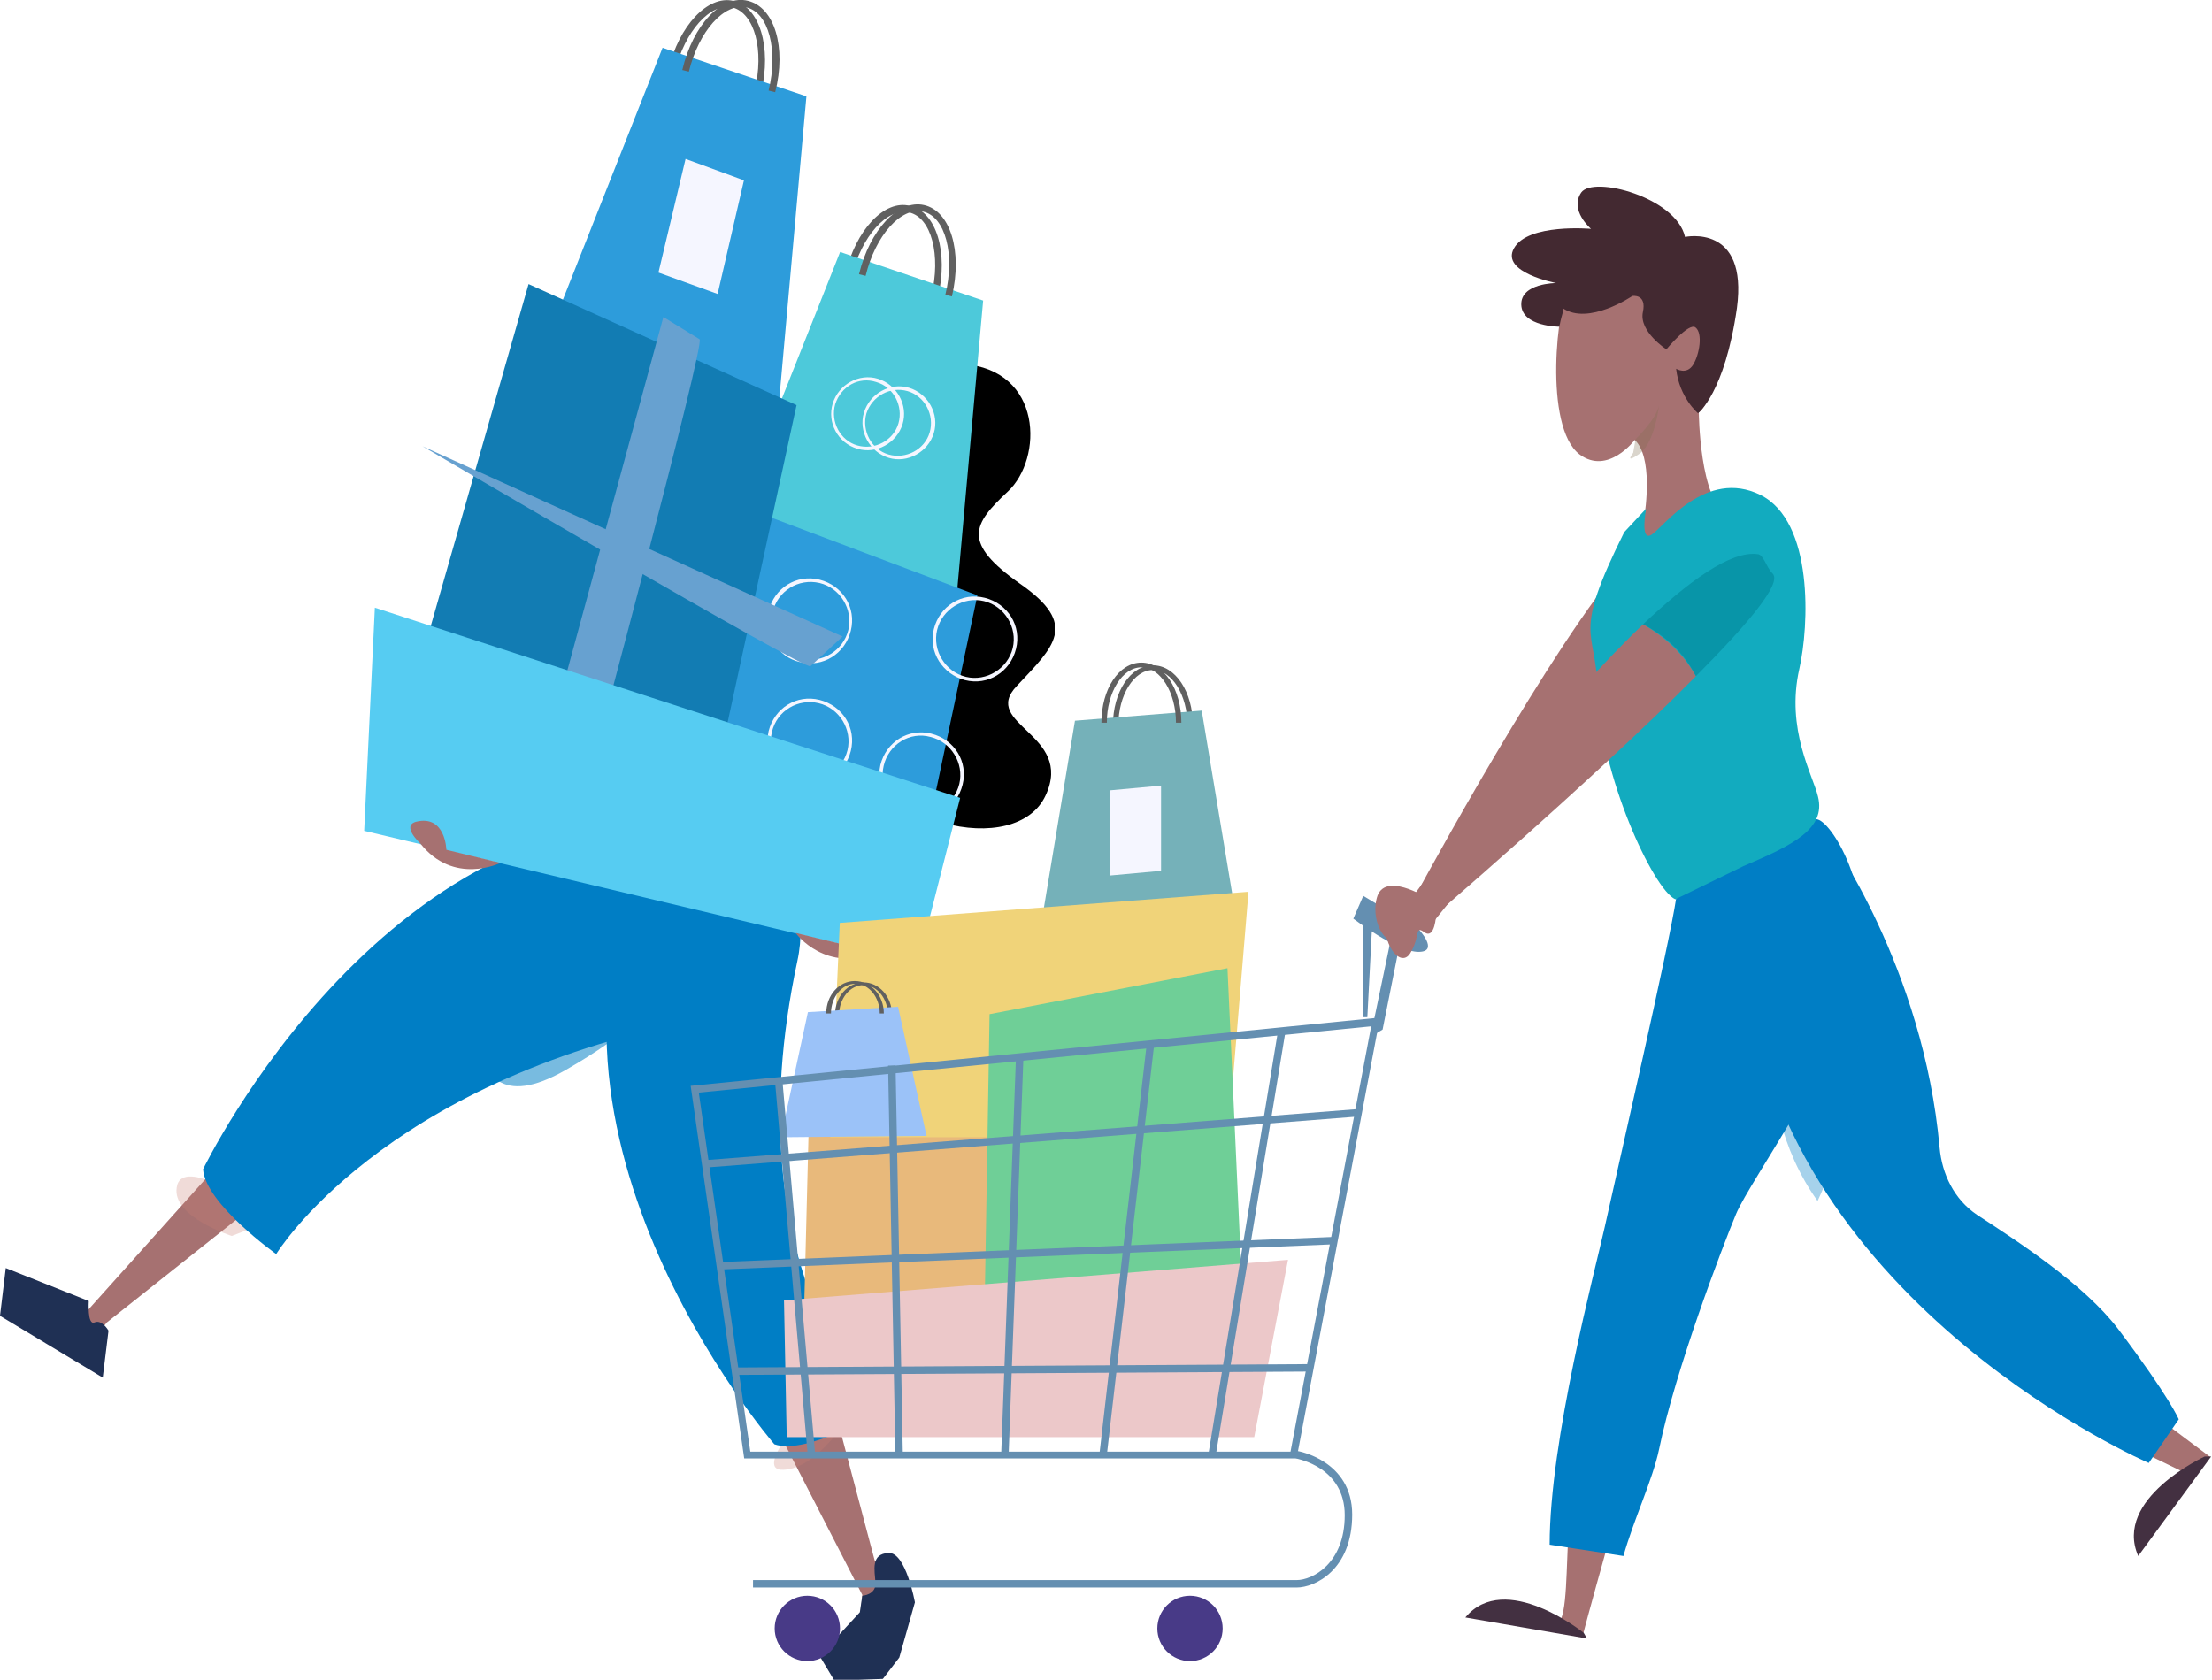 <svg width="237" height="180" viewBox="0 0 237 180" fill="none" xmlns="http://www.w3.org/2000/svg">
<g clip-path="url(#clip0)">
<path d="M75.04 137.118L92.391 170.912L91.862 176.735C91.862 176.735 87.811 177.794 89.308 178.588C90.805 179.382 93.8 179.294 94.152 178.412C94.505 177.529 97.147 168.882 96.354 168.441C95.561 168 93.712 167.206 93.712 167.206L85.609 136.588L75.04 137.118Z" fill="#A67171"/>
<path d="M92.126 172.765L92.39 171C92.39 171 93.888 170.912 93.8 169.588C93.712 168.265 93.271 166.5 95.209 166.412C97.058 166.323 98.027 171.706 98.027 171.706L96.354 177.618L94.592 179.912L89.396 180.088L87.811 177.441L92.126 172.765Z" fill="#1F3054"/>
<path opacity="0.28" d="M91.51 151.059C91.157 151.5 87.635 157.412 83.935 157.5C80.236 157.676 87.899 149.206 89.044 149.471C90.277 149.912 91.51 151.059 91.51 151.059Z" fill="#C98075"/>
<path d="M79.091 85.588C79.091 85.588 87.547 93.265 85.433 102.971C78.211 136.676 94.417 151.147 94.417 151.147C94.417 151.147 86.49 156 82.967 154.765C82.967 154.765 52.757 119.823 70.636 89.029C74.864 81.882 79.091 85.588 79.091 85.588Z" fill="#007EC5"/>
<path opacity="0.53" d="M74.036 100.921C74.036 100.921 74.3 106.833 60.56 114.686C46.821 122.539 51.929 100.921 51.929 100.921C51.929 100.921 70.601 92.098 74.036 100.921Z" fill="#007EC5"/>
<path d="M35.054 111.794L9.424 140.382C9.424 140.382 1.497 137.294 1.497 138.353C1.497 138.353 8.631 145.147 9.16 144.618C9.688 144 11.45 141.706 11.45 141.706L42.452 117.088L35.054 111.794Z" fill="#A67171"/>
<path d="M11.626 142.588C11.626 142.588 10.921 141.353 10.129 141.706C9.336 142.059 9.512 139.412 9.512 139.412L0.617 135.882L0 141L11.009 147.618L11.626 142.588Z" fill="#1F3054"/>
<path opacity="0.28" d="M24.837 132.441C24.837 132.441 18.408 130.412 18.936 127.235C19.377 124.059 26.07 128.382 26.07 128.382L26.422 131.824L24.837 132.441Z" fill="#C98075"/>
<path d="M84.993 95.912C84.993 95.912 84.2 107.471 74.512 109.323C40.779 115.941 29.593 134.382 29.593 134.382C29.593 134.382 22.019 129 21.755 125.294C21.755 125.294 41.836 83.647 77.242 88.059C85.433 88.941 84.993 95.912 84.993 95.912Z" fill="#007EC5"/>
<path d="M84.64 59.647C84.64 59.647 87.547 58.941 88.427 58.324C89.396 57.706 92.743 55.059 92.743 53.029C92.743 53.029 89.044 53.471 88.692 50.559C88.163 46.765 96.53 40.147 98.116 40.059C99.789 39.971 103.752 38.647 106.395 42.088C109.037 45.529 101.727 55.588 98.028 55.324C98.028 55.324 92.743 60.706 93.624 63C93.624 63 87.723 63.971 86.049 62.029C84.376 59.912 84.64 59.647 84.64 59.647Z" fill="#E4A6A9"/>
<path opacity="0.29" d="M91.774 53.559L92.743 52.941C92.743 52.941 95.209 53.029 96.178 52.412C96.178 52.412 93.712 54.441 92.126 54.088C90.541 53.735 91.774 53.559 91.774 53.559Z" fill="#826E4F"/>
<path d="M69.844 22.235C70.02 22.147 70.196 22.059 70.372 22.059C70.548 22.059 70.725 22.147 70.901 22.235C71.077 22.412 71.077 22.588 71.165 22.765C71.165 22.853 71.165 22.941 71.165 23.029C71.165 23.118 71.165 23.206 71.077 23.294C70.989 23.118 70.989 22.941 70.901 22.853C70.813 22.677 70.813 22.588 70.636 22.5C70.46 22.323 70.196 22.235 69.844 22.235Z" fill="#6C543B"/>
<path d="M80.94 95.559C80.94 95.559 79.267 87.088 78.915 85.5C78.562 83.912 95.737 70.412 96.177 68.294C96.706 66.177 96.53 57.353 89.484 56.382C82.35 55.412 70.812 57.794 71.164 62.294C71.604 66.794 68.962 77.912 65.879 84.618C63.942 88.765 67.729 93.088 70.9 95.735C72.837 97.412 75.568 97.853 77.946 96.794L80.94 95.559Z" fill="#DF74AE"/>
<path d="M101.286 40.765C101.286 40.765 103.4 41.294 102.871 43.323C102.343 45.441 84.288 66.088 88.868 77.559C93.535 88.941 108.949 91.941 112.031 85.235C115.114 78.618 104.985 77.647 108.949 73.5C112.912 69.265 115.642 66.971 109.301 62.559C103.048 58.147 104.193 56.206 107.98 52.676C111.767 49.147 111.767 39.617 103.136 39C103.136 39 101.198 37.765 99.172 37.323C97.058 36.794 95.473 41.471 95.473 41.471C95.473 41.471 100.405 38.382 101.286 40.765Z" fill="black"/>
<path d="M90.54 29.471L91.245 29.647C92.302 25.324 95.032 22.235 97.41 22.765C99.788 23.294 100.845 27.353 99.788 31.677L100.492 31.853C101.637 27 100.316 22.677 97.498 22.059C94.768 21.353 91.685 24.618 90.54 29.471Z" fill="#606060"/>
<path d="M76.801 60.265L102.254 66.618L105.337 32.206L90.012 27L76.801 60.265Z" fill="#4DC9DA"/>
<path d="M92.038 29.382L92.743 29.559C93.8 25.235 96.53 22.147 98.908 22.677C101.286 23.206 102.343 27.265 101.286 31.588L101.991 31.765C103.136 26.912 101.814 22.588 98.996 21.971C96.266 21.353 93.183 24.618 92.038 29.382Z" fill="#606060"/>
<path d="M71.605 7.5L72.309 7.676C73.366 3.353 76.096 0.265 78.474 0.794C80.852 1.412 81.909 5.382 80.852 9.706L81.557 9.882C82.702 5.029 81.381 0.706 78.562 0.088C75.832 -0.53 72.749 2.735 71.605 7.5Z" fill="#606060"/>
<path d="M57.865 38.294L83.319 44.735L86.401 10.323L70.988 5.118L57.865 38.294Z" fill="#2D9CDB"/>
<path d="M73.103 7.5L73.807 7.676C74.864 3.353 77.594 0.265 79.972 0.794C82.35 1.323 83.407 5.382 82.35 9.706L83.055 9.882C84.288 5.029 82.967 0.794 80.148 0.088C77.33 -0.618 74.248 2.647 73.103 7.5Z" fill="#606060"/>
<path d="M98.908 91.235L104.721 63.794L75.48 52.765L69.667 84.265L98.908 91.235Z" fill="#2D9CDB"/>
<path d="M100.053 67.412C100.669 64.941 103.047 63.441 105.513 64.059C107.979 64.677 109.477 67.059 108.86 69.529C108.244 72 105.866 73.5 103.399 72.882C101.021 72.265 99.436 69.882 100.053 67.412ZM100.405 67.5C99.876 69.706 101.286 72 103.487 72.529C105.689 73.059 107.979 71.647 108.508 69.441C109.036 67.235 107.627 64.941 105.425 64.412C103.223 63.882 100.933 65.294 100.405 67.5Z" fill="#F5F6FF"/>
<path d="M82.35 78.353C82.967 75.882 85.345 74.382 87.811 75C90.277 75.618 91.774 78 91.158 80.471C90.541 82.941 88.163 84.441 85.697 83.823C83.319 83.206 81.822 80.735 82.35 78.353ZM82.703 78.441C82.174 80.647 83.583 82.941 85.785 83.471C87.987 84 90.277 82.588 90.805 80.382C91.334 78.177 89.925 75.882 87.723 75.353C85.521 74.823 83.231 76.147 82.703 78.441Z" fill="#F5F6FF"/>
<path d="M82.35 65.471C82.967 63 85.345 61.5 87.811 62.117C90.277 62.735 91.774 65.118 91.158 67.588C90.541 70.059 88.163 71.559 85.697 70.941C83.319 70.412 81.822 67.941 82.35 65.471ZM82.791 65.559C82.262 67.765 83.671 70.059 85.873 70.588C88.075 71.118 90.365 69.706 90.894 67.5C91.422 65.294 90.013 63 87.811 62.471C85.521 61.941 83.319 63.353 82.791 65.559Z" fill="#F5F6FF"/>
<path d="M94.328 81.971C94.944 79.5 97.322 78 99.788 78.618C102.254 79.235 103.752 81.618 103.135 84.088C102.519 86.559 100.141 88.059 97.675 87.441C95.297 86.823 93.799 84.353 94.328 81.971ZM94.68 82.059C94.152 84.265 95.561 86.559 97.763 87.088C99.965 87.618 102.254 86.206 102.783 84C103.311 81.794 101.902 79.5 99.7 78.971C97.499 78.353 95.209 79.765 94.68 82.059Z" fill="#F5F6FF"/>
<path d="M76.449 84.353L85.345 43.412L56.632 30.441L43.861 75.088L76.449 84.353Z" fill="#127CB3"/>
<path d="M74.951 36.353C75.656 36.529 63.237 82.765 63.237 82.765L58.922 78.706L71.076 33.971L74.951 36.353Z" fill="#67A1D0"/>
<path d="M90.277 68.206L86.842 71.382C86.49 72 45.27 47.824 45.27 47.824" fill="#67A1D0"/>
<path d="M98.38 103.147L39.018 89.029L40.163 65.118L102.872 85.5L98.38 103.147Z" fill="#56CCF2"/>
<path d="M93.888 102C93.888 102 96.53 101.206 95.297 100.147C92.743 98.029 91.07 101.382 91.07 101.382L85.257 99.971C85.257 100.059 88.604 104.382 93.888 102Z" fill="#A67171"/>
<path d="M45.007 90.353C45.007 90.353 42.981 88.5 44.566 88.059C47.737 87.265 47.825 91.059 47.825 91.059L53.638 92.471C53.55 92.471 48.617 94.941 45.007 90.353Z" fill="#A67171"/>
<path d="M92.567 44.206C93.183 42.176 95.385 40.941 97.411 41.559C99.436 42.176 100.67 44.382 100.053 46.412C99.436 48.441 97.235 49.676 95.209 49.059C93.183 48.441 91.95 46.235 92.567 44.206ZM92.831 44.294C92.302 46.147 93.359 48.176 95.209 48.706C97.058 49.235 99.084 48.176 99.613 46.324C100.141 44.471 99.084 42.441 97.235 41.912C95.385 41.382 93.447 42.441 92.831 44.294Z" fill="#F5F6FF"/>
<path d="M89.22 43.235C89.837 41.206 92.038 39.971 94.064 40.588C96.09 41.206 97.323 43.412 96.706 45.441C96.09 47.471 93.888 48.706 91.862 48.088C89.749 47.471 88.603 45.265 89.22 43.235ZM89.484 43.324C88.956 45.176 90.013 47.206 91.862 47.735C93.712 48.265 95.738 47.206 96.266 45.353C96.794 43.5 95.738 41.471 93.888 40.941C92.038 40.324 90.101 41.382 89.484 43.324Z" fill="#F5F6FF"/>
<path d="M79.708 19.323L73.454 17.029L70.548 29.206L76.889 31.5L79.708 19.323Z" fill="#F5F6FF"/>
</g>
<path d="M150.932 97.314L152.724 99.857C152.724 99.857 167.772 81.313 176.63 68.314C174.564 65.74 174.643 62.246 172.799 61.683C164.035 72.817 150.932 97.314 150.932 97.314Z" fill="#A67171"/>
<path d="M229.159 155.427L235.065 158.286L236.802 156.12L232.633 153C232.546 153.087 228.116 154.3 229.159 155.427Z" fill="#A67171"/>
<path d="M236.217 156.078C236.217 156.078 226.402 160.585 229.095 166.738L236.912 156.078" fill="#433041"/>
<path d="M195.741 89.261C196.001 89.694 206.077 103.647 207.814 122.973C208.075 125.833 209.378 128.519 211.81 130.166C216.327 133.112 223.276 137.619 226.924 142.385C232.483 149.752 233.438 152.092 233.438 152.092L230.224 156.771C230.224 156.771 191.571 140.132 187.141 105.033C182.711 69.935 195.741 89.261 195.741 89.261Z" fill="#007EC5"/>
<path opacity="0.35" d="M194.741 128.696C194.741 128.696 203.254 110.757 196.479 106.684C189.79 102.611 186.837 117.603 194.741 128.696Z" fill="#007EC5"/>
<path d="M166.034 173.758C166.902 173.931 168.292 175.751 169.595 175.231C169.942 173.758 172.201 165.698 172.809 163.531L168.205 162.925C167.771 165.698 168.031 171.678 167.25 173.498C167.076 173.844 165.599 173.671 166.034 173.758Z" fill="#A67171"/>
<path d="M194.61 87.787C188.356 87.787 181.755 81.461 181.755 81.461C181.755 81.461 181.06 86.141 179.584 96.28C178.889 101.047 173.33 125.139 171.94 131.466C170.897 136.146 166.033 154.345 166.033 165.524L173.938 166.738C175.067 162.751 177.065 158.591 177.759 155.298C179.497 146.805 184.535 133.632 186.011 130.079C187.488 126.526 197.737 112.313 199.214 104.253C200.951 95.327 196.087 87.787 194.61 87.787Z" fill="#007EC5"/>
<path d="M126.358 88.462C126.286 88.389 126.14 88.317 125.995 88.244C125.85 88.244 125.705 88.244 125.559 88.317C125.414 88.389 125.342 88.534 125.269 88.607C125.269 88.679 125.196 88.752 125.196 88.824C125.196 88.897 125.196 88.969 125.196 89.041C125.269 88.969 125.342 88.824 125.414 88.752C125.487 88.679 125.559 88.607 125.632 88.534C125.85 88.389 126.14 88.389 126.358 88.462Z" fill="#6C543B"/>
<path d="M127.811 77.738H127.23C127.23 74.478 125.56 71.797 123.527 71.797C121.493 71.797 119.823 74.478 119.823 77.738H119.242C119.242 74.115 121.13 71.29 123.527 71.29C125.923 71.29 127.811 74.115 127.811 77.738Z" fill="#606060"/>
<path d="M133.04 101.866L111.036 102.156L115.175 77.231L128.755 76.144L133.04 101.866Z" fill="#75B1B9"/>
<path d="M126.577 77.448H125.996C125.996 74.188 124.326 71.507 122.292 71.507C120.259 71.507 118.589 74.188 118.589 77.448H118.008C118.008 73.826 119.896 71 122.292 71C124.689 71 126.577 73.826 126.577 77.448Z" fill="#606060"/>
<path d="M118.879 84.694L124.398 84.187V93.316L118.879 93.823V84.694Z" fill="#F5F6FF"/>
<path d="M86.055 144.252L86.636 121.284L112.125 118.023L110.891 144.252H86.055Z" fill="#E8B97B"/>
<path d="M88.96 121.863L89.977 98.895L133.767 95.562L131.588 121.863H88.96Z" fill="#F0D379"/>
<path d="M105.444 143.093L106.025 108.677L131.515 103.75L133.258 141.861L105.444 143.093Z" fill="#6FCF97"/>
<path d="M84.29 154H134.381L138 135L84 139.341L84.29 154Z" fill="#ECC8C9"/>
<path d="M95.568 108.749H95.132C95.132 107.01 93.97 105.561 92.518 105.561C91.065 105.561 89.903 107.01 89.903 108.749H89.468C89.468 106.793 90.848 105.271 92.518 105.271C94.188 105.271 95.568 106.793 95.568 108.749Z" fill="#606060"/>
<path d="M99.272 121.719L83.658 121.864L86.563 108.459L96.222 107.88L99.272 121.719Z" fill="#9BC2F8"/>
<path d="M94.696 108.604H94.26C94.26 106.865 93.099 105.416 91.646 105.416C90.194 105.416 89.032 106.865 89.032 108.604H88.523C88.523 106.648 89.903 105.126 91.573 105.126C93.316 105.126 94.696 106.648 94.696 108.604Z" fill="#606060"/>
<path d="M173.938 60.489C173.938 60.489 175.849 57.195 176.11 55.809C176.37 54.335 177.065 48.962 175.154 47.142C175.154 47.142 172.288 50.956 169.248 48.702C165.339 45.756 166.816 32.323 168.205 30.676C169.595 29.116 172.027 24.263 177.5 24.87C182.972 25.476 185.578 41.163 182.016 44.196C182.016 44.196 182.103 53.729 185.056 55.029C185.056 55.029 180.627 61.355 177.326 61.095C174.025 61.008 173.938 60.489 173.938 60.489Z" fill="#A67171"/>
<path opacity="0.29" d="M174.981 48.529L175.242 47.056C175.242 47.056 177.5 44.889 177.761 43.416C177.761 43.416 177.326 47.402 175.676 48.616C173.939 49.829 174.981 48.529 174.981 48.529Z" fill="#826E4F"/>
<path d="M188.618 53.035C182.798 50.175 178.281 56.415 176.978 57.282C175.675 58.148 176.37 54.509 176.37 54.509L174.025 57.022C168.379 68.375 170.985 67.248 171.158 73.748C171.419 83.021 177.152 95.327 179.497 96.367L186.793 92.814C192.092 90.561 195.653 88.827 194.785 85.361C194.263 83.108 191.31 78.168 192.787 71.668C193.829 67.075 194.35 55.895 188.618 53.035Z" fill="#12ABBF"/>
<path d="M167.076 35.009C167.076 35.009 163.08 35.009 162.993 32.669C162.906 30.329 166.728 30.329 166.728 30.329C166.728 30.329 160.735 29.203 162.212 26.603C163.688 23.916 170.463 24.523 170.463 24.523C170.463 24.523 168.118 22.53 169.421 20.623C170.724 18.803 179.584 21.143 180.539 25.39C180.539 25.39 187.314 23.916 186.098 33.016C184.795 42.116 181.929 44.282 181.929 44.282C181.929 44.282 179.931 42.636 179.584 39.516C179.584 39.516 180.713 40.209 181.408 39.083C182.103 37.956 182.45 35.703 181.668 35.096C180.974 34.489 178.541 37.436 178.541 37.436C178.541 37.436 175.588 35.529 176.022 33.449C176.457 31.456 174.893 31.716 174.893 31.716C174.893 31.716 170.203 34.923 167.423 33.016C167.684 33.016 167.336 33.536 167.076 35.009Z" fill="#432931"/>
<path d="M86.5 178C88.433 178 90 176.433 90 174.5C90 172.567 88.433 171 86.5 171C84.567 171 83 172.567 83 174.5C83 176.433 84.567 178 86.5 178Z" fill="#483A87"/>
<path d="M127.5 178C129.433 178 131 176.433 131 174.5C131 172.567 129.433 171 127.5 171C125.567 171 124 172.567 124 174.5C124 176.433 125.567 178 127.5 178Z" fill="#483A87"/>
<path d="M138.922 156.28H79.737L74 116.357L147.855 109.039L138.922 156.28ZM80.391 155.555H138.269L146.911 109.981L74.871 117.081L80.391 155.555Z" fill="#648FB1"/>
<path d="M138.922 170.118H80.681V169.321H138.922C140.592 169.321 144.078 167.583 144.078 162.366C144.078 157.221 139.067 156.352 138.849 156.28L138.995 155.483C139.067 155.483 144.877 156.497 144.877 162.293C144.877 168.235 140.883 170.118 138.922 170.118Z" fill="#648FB1"/>
<path d="M87.338 155.843L83.823 115.711L83.028 115.78L86.542 155.912L87.338 155.843Z" fill="#648FB1"/>
<path d="M96.731 155.824L95.951 114.171L95.153 114.185L95.933 155.839L96.731 155.824Z" fill="#648FB1"/>
<path d="M109.648 113.416L108.85 113.386L107.268 155.888L108.066 155.917L109.648 113.416Z" fill="#648FB1"/>
<path d="M123.664 111.908L122.87 111.817L117.79 155.866L118.584 155.958L123.664 111.908Z" fill="#648FB1"/>
<path d="M137.689 110.778L136.9 110.649L129.47 155.836L130.258 155.965L137.689 110.778Z" fill="#648FB1"/>
<path d="M145.538 119.641L145.476 118.847L75.614 124.314L75.677 125.108L145.538 119.641Z" fill="#648FB1"/>
<path d="M143.202 133.324L143.169 132.528L77.138 135.238L77.17 136.034L143.202 133.324Z" fill="#648FB1"/>
<path d="M140.457 146.97L140.452 146.173L78.725 146.534L78.73 147.331L140.457 146.97Z" fill="#648FB1"/>
<path d="M169.682 174.971C169.682 174.971 161.256 168.211 157 173.324L170.029 175.578" fill="#433041"/>
<path d="M189.924 61.462C189.201 60.748 188.962 59.397 188.301 59.379C185.414 59.003 180.938 62.284 176.039 66.897C177.817 67.812 180.203 69.484 181.699 72.463C187.227 66.899 190.968 62.516 189.924 61.462Z" fill="#0895A8"/>
<path d="M151.209 96.296L152.469 99.167C152.469 99.167 170.607 83.669 181.7 72.463C180.088 69.526 177.703 67.854 176.04 66.897C164.74 77.722 151.209 96.296 151.209 96.296Z" fill="#A67171"/>
<path d="M147 110.328L148.946 101H150L148.135 110.328L147 111" fill="#648FB1"/>
<path d="M146 109L146.056 99L147 99.411L146.5 109H146Z" fill="#648FB1"/>
<path d="M145 98.44L146.063 96L151.987 99.56C151.987 99.56 154.266 102 151.987 102C149.633 102 145 98.44 145 98.44Z" fill="#648FB1"/>
<path d="M152.797 96.169C152.797 96.169 148.275 93.323 147.515 96.217C146.756 99.111 148.949 102.03 150.02 100.329C151.127 98.549 150.464 97.289 151.539 98.071C152.613 98.852 152.797 96.169 152.797 96.169Z" fill="#A67171"/>
<path d="M153.867 97.999C153.867 97.999 149.345 95.152 148.586 98.046C147.826 100.94 150.02 103.859 151.09 102.158C152.197 100.378 151.534 99.118 152.609 99.9C153.762 100.717 153.867 97.999 153.867 97.999Z" fill="#A67171"/>
<defs>
<clipPath id="clip0">
<rect width="113" height="180" fill="white"/>
</clipPath>
</defs>
</svg>
